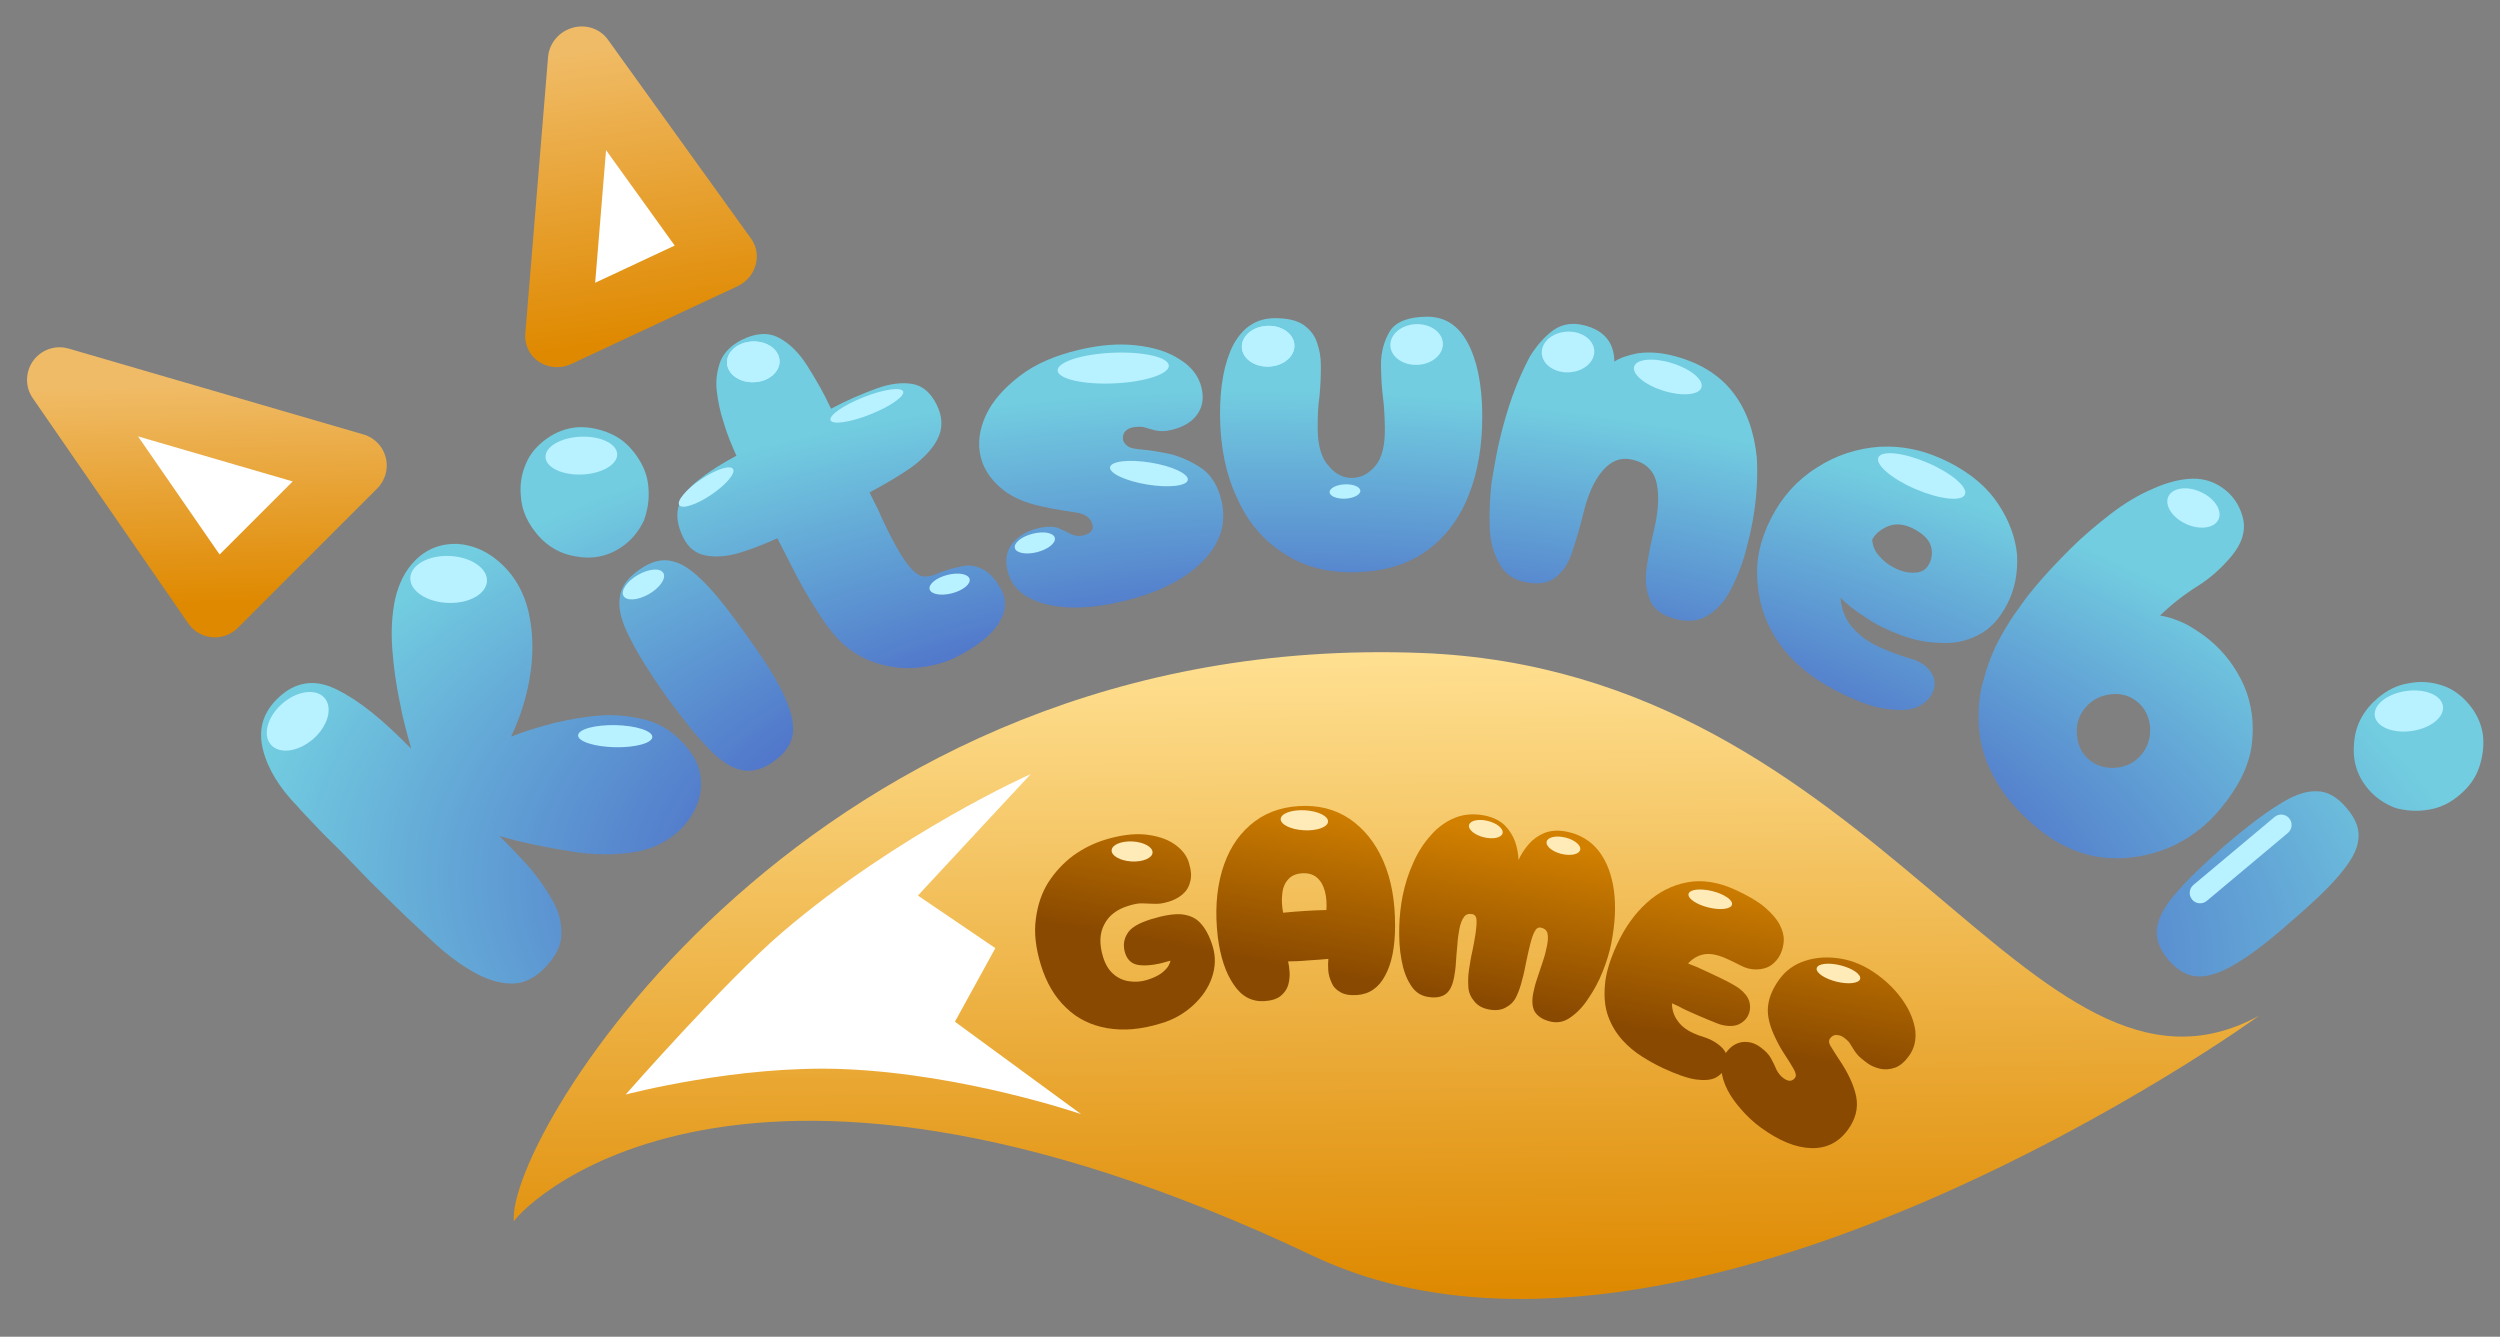 <?xml version="1.0" encoding="UTF-8" standalone="no"?>
<!DOCTYPE svg PUBLIC "-//W3C//DTD SVG 1.1//EN" "http://www.w3.org/Graphics/SVG/1.1/DTD/svg11.dtd">
<svg width="100%" height="100%" viewBox="0 0 346 185" version="1.1" xmlns="http://www.w3.org/2000/svg" xmlns:xlink="http://www.w3.org/1999/xlink" xml:space="preserve" xmlns:serif="http://www.serif.com/" style="fill-rule:evenodd;clip-rule:evenodd;stroke-linecap:round;stroke-linejoin:round;stroke-miterlimit:1.5;">
    <rect x="0" y="0" width="346" height="185" fill="#808080" stroke="none"/>
    <g transform="matrix(0.973,0,0,0.909,-324.534,-210.194)">
        <rect id="Artboard1" x="333.422" y="231.352" width="354.917" height="203.551" style="fill:none;"/>
        <g id="Artboard11" serif:id="Artboard1">
            <g transform="matrix(0.786,0,0,0.842,163.258,131.645)">
                <g transform="matrix(68.655,-69.988,69.988,68.655,305.819,302.881)">
                    <path d="M0.137,-0C0.109,-0 0.087,-0.008 0.072,-0.025C0.057,-0.041 0.046,-0.063 0.039,-0.09C0.032,-0.117 0.028,-0.146 0.027,-0.179C0.026,-0.212 0.025,-0.244 0.025,-0.277C0.025,-0.293 0.025,-0.314 0.025,-0.34C0.026,-0.365 0.026,-0.392 0.027,-0.419C0.027,-0.446 0.027,-0.469 0.028,-0.491C0.029,-0.511 0.029,-0.526 0.03,-0.534C0.031,-0.582 0.041,-0.622 0.06,-0.653C0.079,-0.684 0.106,-0.7 0.143,-0.7C0.185,-0.7 0.214,-0.682 0.23,-0.646C0.245,-0.609 0.253,-0.557 0.253,-0.489L0.253,-0.459C0.266,-0.482 0.281,-0.508 0.3,-0.535C0.318,-0.562 0.338,-0.588 0.36,-0.613C0.382,-0.638 0.405,-0.658 0.43,-0.674C0.455,-0.689 0.48,-0.697 0.505,-0.697C0.536,-0.697 0.562,-0.685 0.583,-0.662C0.603,-0.638 0.613,-0.609 0.613,-0.574C0.613,-0.543 0.604,-0.512 0.586,-0.483C0.567,-0.453 0.542,-0.426 0.51,-0.402C0.478,-0.378 0.441,-0.358 0.398,-0.343C0.423,-0.332 0.448,-0.318 0.473,-0.303C0.498,-0.287 0.522,-0.27 0.543,-0.251C0.564,-0.232 0.58,-0.211 0.593,-0.189C0.606,-0.167 0.612,-0.143 0.612,-0.118C0.612,-0.09 0.607,-0.067 0.596,-0.05C0.585,-0.033 0.57,-0.02 0.553,-0.012C0.536,-0.004 0.517,-0 0.498,-0C0.464,-0 0.432,-0.011 0.403,-0.033C0.374,-0.055 0.346,-0.084 0.322,-0.119C0.297,-0.154 0.273,-0.191 0.252,-0.23C0.252,-0.201 0.251,-0.172 0.249,-0.145C0.246,-0.118 0.241,-0.093 0.234,-0.071C0.227,-0.049 0.215,-0.032 0.2,-0.019C0.185,-0.006 0.164,-0 0.137,-0Z" style="fill:url(#_Radial1);fill-rule:nonzero;"/>
                </g>
                <g transform="matrix(80.268,-56.293,56.293,80.268,345.22,263.993)">
                    <path d="M0.142,-0.485C0.109,-0.485 0.082,-0.497 0.059,-0.521C0.036,-0.544 0.025,-0.573 0.025,-0.607C0.025,-0.63 0.03,-0.65 0.041,-0.668C0.051,-0.686 0.065,-0.701 0.083,-0.712C0.1,-0.723 0.12,-0.728 0.142,-0.728C0.163,-0.728 0.183,-0.723 0.201,-0.712C0.218,-0.701 0.232,-0.686 0.243,-0.668C0.254,-0.65 0.259,-0.63 0.259,-0.607C0.259,-0.584 0.254,-0.564 0.243,-0.546C0.232,-0.527 0.218,-0.513 0.201,-0.501C0.183,-0.491 0.163,-0.485 0.142,-0.485ZM0.142,-0C0.115,-0 0.096,-0.008 0.083,-0.023C0.07,-0.038 0.061,-0.062 0.057,-0.094C0.052,-0.125 0.05,-0.166 0.049,-0.216C0.049,-0.266 0.051,-0.307 0.056,-0.339C0.06,-0.371 0.069,-0.395 0.082,-0.409C0.095,-0.425 0.115,-0.432 0.142,-0.432C0.169,-0.432 0.189,-0.425 0.202,-0.409C0.215,-0.395 0.223,-0.371 0.228,-0.339C0.233,-0.307 0.235,-0.266 0.235,-0.216C0.236,-0.166 0.234,-0.125 0.229,-0.094C0.224,-0.062 0.215,-0.038 0.202,-0.023C0.189,-0.008 0.169,-0 0.142,-0Z" style="fill:url(#_Radial2);fill-rule:nonzero;"/>
                </g>
                <g transform="matrix(87.81,-43.602,43.602,87.81,359.982,251.84)">
                    <path d="M0.337,-0C0.314,-0 0.29,-0.005 0.266,-0.014C0.242,-0.023 0.221,-0.037 0.202,-0.055C0.183,-0.073 0.169,-0.095 0.16,-0.12C0.154,-0.137 0.15,-0.157 0.147,-0.182C0.144,-0.207 0.142,-0.233 0.141,-0.261C0.141,-0.289 0.14,-0.316 0.14,-0.343C0.114,-0.344 0.089,-0.346 0.066,-0.35C0.042,-0.354 0.023,-0.362 0.008,-0.373C-0.007,-0.384 -0.015,-0.4 -0.015,-0.421C-0.015,-0.447 -0.008,-0.467 0.006,-0.48C0.02,-0.493 0.039,-0.501 0.063,-0.505C0.086,-0.51 0.112,-0.512 0.14,-0.513C0.141,-0.534 0.142,-0.555 0.146,-0.577C0.149,-0.598 0.154,-0.618 0.161,-0.637C0.168,-0.656 0.179,-0.671 0.192,-0.683C0.205,-0.694 0.223,-0.7 0.244,-0.7C0.273,-0.7 0.294,-0.691 0.307,-0.673C0.32,-0.655 0.328,-0.632 0.331,-0.603C0.334,-0.574 0.336,-0.544 0.335,-0.513C0.37,-0.514 0.4,-0.512 0.427,-0.509C0.454,-0.506 0.475,-0.498 0.49,-0.487C0.505,-0.476 0.513,-0.458 0.513,-0.433C0.513,-0.408 0.504,-0.389 0.487,-0.376C0.47,-0.363 0.447,-0.355 0.419,-0.35C0.391,-0.346 0.361,-0.344 0.33,-0.343C0.33,-0.33 0.33,-0.317 0.33,-0.304C0.329,-0.29 0.329,-0.276 0.329,-0.262C0.329,-0.224 0.332,-0.197 0.337,-0.181C0.341,-0.169 0.346,-0.161 0.354,-0.158C0.361,-0.155 0.369,-0.153 0.38,-0.153C0.391,-0.152 0.404,-0.15 0.419,-0.146C0.434,-0.143 0.446,-0.135 0.455,-0.122C0.464,-0.109 0.468,-0.092 0.468,-0.072C0.468,-0.049 0.456,-0.032 0.433,-0.019C0.409,-0.006 0.377,-0 0.337,-0Z" style="fill:url(#_Radial3);fill-rule:nonzero;"/>
                </g>
                <g transform="matrix(95.419,-22.514,22.514,95.419,398.924,231.943)">
                    <path d="M0.217,-0C0.158,-0 0.112,-0.01 0.077,-0.029C0.042,-0.048 0.025,-0.073 0.025,-0.104C0.025,-0.125 0.032,-0.141 0.047,-0.152C0.061,-0.162 0.078,-0.167 0.098,-0.167C0.114,-0.167 0.126,-0.164 0.134,-0.159C0.141,-0.154 0.148,-0.148 0.154,-0.143C0.16,-0.138 0.167,-0.135 0.176,-0.135C0.19,-0.135 0.197,-0.14 0.197,-0.15C0.197,-0.163 0.189,-0.173 0.173,-0.179C0.158,-0.185 0.138,-0.193 0.115,-0.204C0.083,-0.219 0.06,-0.237 0.046,-0.258C0.032,-0.278 0.025,-0.299 0.025,-0.32C0.025,-0.345 0.034,-0.369 0.052,-0.392C0.07,-0.415 0.096,-0.433 0.129,-0.448C0.162,-0.463 0.201,-0.47 0.247,-0.47C0.286,-0.47 0.32,-0.465 0.351,-0.454C0.382,-0.443 0.406,-0.429 0.424,-0.41C0.442,-0.392 0.451,-0.372 0.451,-0.35C0.451,-0.329 0.444,-0.314 0.431,-0.303C0.418,-0.292 0.4,-0.287 0.379,-0.287C0.367,-0.287 0.358,-0.289 0.35,-0.293C0.344,-0.296 0.337,-0.3 0.332,-0.303C0.326,-0.306 0.318,-0.308 0.308,-0.308C0.303,-0.308 0.298,-0.306 0.294,-0.303C0.29,-0.299 0.288,-0.294 0.288,-0.289C0.288,-0.285 0.29,-0.281 0.293,-0.277C0.296,-0.273 0.302,-0.27 0.31,-0.267C0.331,-0.26 0.351,-0.252 0.371,-0.242C0.39,-0.231 0.406,-0.218 0.42,-0.202C0.433,-0.185 0.439,-0.164 0.439,-0.139C0.439,-0.096 0.419,-0.062 0.378,-0.037C0.337,-0.012 0.284,-0 0.217,-0Z" style="fill:url(#_Radial4);fill-rule:nonzero;"/>
                </g>
                <g transform="matrix(98.035,-0.962,0.962,98.035,435.259,222.017)">
                    <path d="M0.267,-0C0.218,-0 0.175,-0.012 0.139,-0.037C0.102,-0.061 0.074,-0.095 0.055,-0.139C0.035,-0.182 0.025,-0.233 0.025,-0.29C0.025,-0.346 0.034,-0.39 0.051,-0.422C0.069,-0.454 0.094,-0.47 0.127,-0.47C0.15,-0.47 0.168,-0.466 0.181,-0.457C0.193,-0.448 0.201,-0.438 0.205,-0.425C0.21,-0.411 0.212,-0.398 0.212,-0.383C0.212,-0.364 0.211,-0.345 0.209,-0.326C0.206,-0.307 0.205,-0.286 0.205,-0.264C0.205,-0.233 0.212,-0.21 0.225,-0.196C0.237,-0.181 0.252,-0.174 0.267,-0.174C0.284,-0.174 0.298,-0.181 0.311,-0.196C0.323,-0.21 0.329,-0.233 0.329,-0.264C0.329,-0.286 0.328,-0.306 0.326,-0.323C0.324,-0.34 0.323,-0.36 0.323,-0.382C0.323,-0.405 0.329,-0.426 0.34,-0.444C0.351,-0.461 0.374,-0.47 0.408,-0.47C0.441,-0.47 0.466,-0.454 0.483,-0.422C0.5,-0.39 0.509,-0.346 0.509,-0.29C0.509,-0.233 0.5,-0.182 0.482,-0.139C0.464,-0.095 0.437,-0.061 0.402,-0.037C0.366,-0.012 0.321,-0 0.267,-0Z" style="fill:url(#_Radial5);fill-rule:nonzero;"/>
                </g>
                <g transform="matrix(95.301,23.012,-23.012,95.301,480.011,220.591)">
                    <path d="M0.42,-0C0.393,-0 0.375,-0.008 0.364,-0.023C0.353,-0.038 0.346,-0.057 0.344,-0.08C0.342,-0.102 0.341,-0.126 0.341,-0.149C0.341,-0.184 0.336,-0.213 0.326,-0.234C0.316,-0.256 0.298,-0.267 0.273,-0.267C0.25,-0.267 0.234,-0.256 0.223,-0.234C0.212,-0.213 0.207,-0.184 0.207,-0.149C0.207,-0.126 0.206,-0.103 0.204,-0.08C0.203,-0.057 0.197,-0.039 0.186,-0.024C0.175,-0.009 0.156,-0.001 0.128,-0.001C0.107,-0.001 0.09,-0.009 0.077,-0.024C0.063,-0.039 0.052,-0.059 0.045,-0.084C0.038,-0.109 0.033,-0.135 0.029,-0.164C0.027,-0.193 0.025,-0.22 0.025,-0.247C0.025,-0.274 0.026,-0.301 0.029,-0.329C0.032,-0.357 0.037,-0.383 0.043,-0.407C0.051,-0.431 0.061,-0.45 0.074,-0.465C0.087,-0.48 0.105,-0.487 0.126,-0.487C0.164,-0.487 0.188,-0.47 0.197,-0.435C0.205,-0.444 0.218,-0.452 0.235,-0.46C0.253,-0.467 0.273,-0.471 0.296,-0.471C0.347,-0.471 0.389,-0.458 0.422,-0.432C0.455,-0.406 0.478,-0.37 0.494,-0.325C0.508,-0.279 0.516,-0.226 0.515,-0.166C0.515,-0.135 0.512,-0.108 0.506,-0.083C0.501,-0.058 0.491,-0.038 0.477,-0.023C0.464,-0.008 0.445,-0 0.42,-0Z" style="fill:url(#_Radial6);fill-rule:nonzero;"/>
                </g>
                <g transform="matrix(87.192,44.825,-44.825,87.192,524.755,230.755)">
                    <path d="M0.276,-0C0.226,-0 0.182,-0.01 0.145,-0.029C0.107,-0.049 0.078,-0.076 0.057,-0.111C0.035,-0.145 0.025,-0.184 0.025,-0.229C0.025,-0.272 0.035,-0.312 0.057,-0.349C0.078,-0.386 0.107,-0.415 0.143,-0.437C0.181,-0.459 0.223,-0.47 0.271,-0.47C0.316,-0.47 0.354,-0.461 0.386,-0.443C0.418,-0.425 0.443,-0.402 0.46,-0.375C0.476,-0.347 0.485,-0.318 0.485,-0.287C0.485,-0.256 0.478,-0.231 0.464,-0.212C0.45,-0.192 0.432,-0.177 0.409,-0.167C0.387,-0.156 0.363,-0.149 0.338,-0.146C0.313,-0.143 0.288,-0.142 0.265,-0.145C0.242,-0.147 0.222,-0.151 0.206,-0.156C0.218,-0.137 0.233,-0.124 0.252,-0.117C0.27,-0.11 0.289,-0.107 0.31,-0.108C0.33,-0.109 0.348,-0.111 0.365,-0.114C0.386,-0.119 0.403,-0.118 0.416,-0.111C0.429,-0.104 0.436,-0.094 0.437,-0.079C0.438,-0.067 0.434,-0.055 0.425,-0.043C0.416,-0.031 0.399,-0.021 0.376,-0.013C0.353,-0.004 0.319,-0 0.276,-0ZM0.209,-0.278C0.216,-0.267 0.225,-0.26 0.238,-0.256C0.251,-0.251 0.264,-0.25 0.277,-0.251C0.29,-0.252 0.301,-0.256 0.31,-0.262C0.319,-0.268 0.323,-0.276 0.323,-0.287C0.323,-0.298 0.319,-0.309 0.31,-0.318C0.301,-0.327 0.286,-0.331 0.267,-0.331C0.248,-0.331 0.234,-0.325 0.224,-0.314C0.214,-0.302 0.209,-0.29 0.209,-0.278Z" style="fill:url(#_Radial7);fill-rule:nonzero;"/>
                </g>
                <g transform="matrix(75.257,62.834,-62.834,75.257,561.759,248.323)">
                    <path d="M0.312,-0C0.264,-0 0.224,-0.007 0.191,-0.021C0.158,-0.034 0.132,-0.052 0.111,-0.074C0.09,-0.096 0.073,-0.12 0.062,-0.146C0.05,-0.172 0.041,-0.198 0.036,-0.223C0.031,-0.248 0.028,-0.271 0.027,-0.292C0.025,-0.313 0.025,-0.328 0.025,-0.338C0.025,-0.369 0.027,-0.401 0.03,-0.434C0.033,-0.467 0.039,-0.5 0.046,-0.532C0.053,-0.563 0.063,-0.592 0.076,-0.617C0.088,-0.642 0.103,-0.663 0.12,-0.678C0.137,-0.693 0.158,-0.701 0.182,-0.701C0.203,-0.701 0.223,-0.694 0.241,-0.68C0.258,-0.666 0.267,-0.644 0.267,-0.615C0.267,-0.586 0.263,-0.558 0.254,-0.531C0.245,-0.503 0.239,-0.475 0.236,-0.446C0.251,-0.455 0.268,-0.461 0.285,-0.465C0.302,-0.468 0.319,-0.47 0.336,-0.47C0.371,-0.47 0.405,-0.462 0.438,-0.446C0.471,-0.429 0.498,-0.404 0.519,-0.371C0.54,-0.338 0.55,-0.295 0.55,-0.243C0.55,-0.202 0.541,-0.163 0.522,-0.126C0.502,-0.089 0.475,-0.058 0.44,-0.035C0.404,-0.012 0.361,-0 0.312,-0ZM0.306,-0.158C0.324,-0.158 0.34,-0.165 0.354,-0.179C0.367,-0.192 0.374,-0.208 0.374,-0.227C0.374,-0.246 0.367,-0.262 0.354,-0.276C0.34,-0.29 0.324,-0.297 0.306,-0.297C0.288,-0.297 0.272,-0.29 0.259,-0.276C0.246,-0.262 0.239,-0.246 0.239,-0.227C0.239,-0.208 0.246,-0.192 0.259,-0.179C0.272,-0.165 0.288,-0.158 0.306,-0.158Z" style="fill:url(#_Radial8);fill-rule:nonzero;"/>
                </g>
                <g transform="matrix(63.556,74.648,-74.648,63.556,600.021,281.237)">
                    <path d="M0.142,-0.485C0.109,-0.485 0.082,-0.497 0.059,-0.521C0.036,-0.544 0.025,-0.573 0.025,-0.607C0.025,-0.63 0.03,-0.65 0.041,-0.668C0.051,-0.686 0.065,-0.701 0.083,-0.712C0.1,-0.723 0.12,-0.728 0.142,-0.728C0.163,-0.728 0.183,-0.723 0.201,-0.712C0.218,-0.701 0.232,-0.686 0.243,-0.668C0.254,-0.65 0.259,-0.63 0.259,-0.607C0.259,-0.584 0.254,-0.564 0.243,-0.546C0.232,-0.527 0.218,-0.513 0.201,-0.501C0.183,-0.491 0.163,-0.485 0.142,-0.485ZM0.142,-0C0.115,-0 0.096,-0.008 0.083,-0.023C0.07,-0.038 0.061,-0.062 0.057,-0.094C0.052,-0.125 0.05,-0.166 0.049,-0.216C0.049,-0.266 0.051,-0.307 0.056,-0.339C0.06,-0.371 0.069,-0.395 0.082,-0.409C0.095,-0.425 0.115,-0.432 0.142,-0.432C0.169,-0.432 0.189,-0.425 0.202,-0.409C0.215,-0.395 0.223,-0.371 0.228,-0.339C0.233,-0.307 0.235,-0.266 0.235,-0.216C0.236,-0.166 0.234,-0.125 0.229,-0.094C0.224,-0.062 0.215,-0.038 0.202,-0.023C0.189,-0.008 0.169,-0 0.142,-0Z" style="fill:url(#_Radial9);fill-rule:nonzero;"/>
                </g>
            </g>
            <g transform="matrix(1.607,-1.498,8.768,10.794,-3121.28,-2673.89)">
                <ellipse cx="371.167" cy="330.828" rx="2.375" ry="0.25" style="fill:rgb(184,241,255);"/>
            </g>
            <g transform="matrix(2.296,0.105,-0.57,14.296,-266.274,-4449.03)">
                <ellipse cx="371.167" cy="330.828" rx="2.375" ry="0.25" style="fill:rgb(184,241,255);"/>
            </g>
            <g transform="matrix(2.146,-0.1,0.469,11.512,-535.45,-3470.77)">
                <ellipse cx="371.167" cy="330.828" rx="2.375" ry="0.25" style="fill:rgb(184,241,255);"/>
            </g>
            <g transform="matrix(1.573,-0.074,0.505,12.399,-310.228,-3788.14)">
                <ellipse cx="371.167" cy="330.828" rx="2.375" ry="0.25" style="fill:rgb(184,241,255);"/>
            </g>
            <g transform="matrix(1.573,-0.074,0.505,12.399,-236.996,-3790.52)">
                <ellipse cx="371.167" cy="330.828" rx="2.375" ry="0.25" style="fill:rgb(184,241,255);"/>
            </g>
            <g transform="matrix(1.573,-0.074,0.505,12.399,-215.873,-3790.78)">
                <ellipse cx="371.167" cy="330.828" rx="2.375" ry="0.25" style="fill:rgb(184,241,255);"/>
            </g>
            <g transform="matrix(1.573,-0.074,0.505,12.399,-310.228,-3788.14)">
                <ellipse cx="371.167" cy="330.828" rx="2.375" ry="0.25" style="fill:rgb(184,241,255);"/>
            </g>
            <g transform="matrix(3.329,-0.156,0.38,9.335,-869.443,-2743.1)">
                <ellipse cx="371.167" cy="330.828" rx="2.375" ry="0.25" style="fill:rgb(184,241,255);"/>
            </g>
            <g transform="matrix(2.329,0.41,-1.024,6.68,-28.715,-2058.77)">
                <ellipse cx="371.167" cy="330.828" rx="2.375" ry="0.25" style="fill:rgb(184,241,255);"/>
            </g>
            <g transform="matrix(1.196,-0.33,1.344,5.588,-407.812,-1412.28)">
                <ellipse cx="371.167" cy="330.828" rx="2.375" ry="0.25" style="fill:rgb(184,241,255);"/>
            </g>
            <g transform="matrix(1.196,-0.33,1.344,5.588,-419.935,-1406.01)">
                <ellipse cx="371.167" cy="330.828" rx="2.375" ry="0.25" style="fill:rgb(184,241,255);"/>
            </g>
            <g transform="matrix(1.194,-0.734,3.127,5.84,-1052.61,-1339.37)">
                <ellipse cx="371.167" cy="330.828" rx="2.375" ry="0.25" style="fill:rgb(184,241,255);"/>
            </g>
            <g transform="matrix(2.223,0.051,-0.133,6.731,-360.056,-1902.41)">
                <ellipse cx="371.167" cy="330.828" rx="2.375" ry="0.25" style="fill:rgb(184,241,255);"/>
            </g>
            <g transform="matrix(1.609,-1.162,2.938,4.67,-1135.2,-808.28)">
                <ellipse cx="371.167" cy="330.828" rx="2.375" ry="0.25" style="fill:rgb(184,241,255);"/>
            </g>
            <g transform="matrix(2.173,-0.923,1.938,5.235,-990.852,-1096.27)">
                <ellipse cx="371.167" cy="330.828" rx="2.375" ry="0.25" style="fill:rgb(184,241,255);"/>
            </g>
            <g transform="matrix(1.573,-0.074,0.505,12.399,-236.996,-3790.52)">
                <ellipse cx="371.167" cy="330.828" rx="2.375" ry="0.25" style="fill:rgb(184,241,255);"/>
            </g>
            <g transform="matrix(0.92,-0.043,0.084,4.359,155.586,-1120.05)">
                <ellipse cx="371.167" cy="330.828" rx="2.375" ry="0.25" style="fill:rgb(184,241,255);"/>
            </g>
            <g transform="matrix(1.573,-0.074,0.505,12.399,-194.339,-3789.64)">
                <ellipse cx="371.167" cy="330.828" rx="2.375" ry="0.25" style="fill:rgb(184,241,255);"/>
            </g>
            <g transform="matrix(2.015,0.672,-2.446,8.416,632.074,-2745.04)">
                <ellipse cx="371.167" cy="330.828" rx="2.375" ry="0.25" style="fill:rgb(184,241,255);"/>
            </g>
            <g transform="matrix(2.593,1.185,-3.228,8.108,712.354,-2818.48)">
                <ellipse cx="371.167" cy="330.828" rx="2.375" ry="0.25" style="fill:rgb(184,241,255);"/>
            </g>
            <g transform="matrix(1.503,0.729,-4.129,9.768,1453.66,-3193.53)">
                <ellipse cx="371.167" cy="330.828" rx="2.375" ry="0.25" style="fill:rgb(184,241,255);"/>
            </g>
            <g transform="matrix(2.041,-0.312,1.623,12.179,-618.307,-3573.86)">
                <ellipse cx="371.167" cy="330.828" rx="2.375" ry="0.25" style="fill:rgb(184,241,255);"/>
            </g>
            <g transform="matrix(0.581,-0.521,0.659,0.844,42.41,399.113)">
                <path d="M658.578,355.251C658.578,354.456 657.703,353.811 656.626,353.811L636.77,353.811C635.692,353.811 634.818,354.456 634.818,355.251C634.818,356.046 635.692,356.691 636.77,356.691L656.626,356.691C657.703,356.691 658.578,356.046 658.578,355.251Z" style="fill:rgb(184,241,255);"/>
            </g>
            <g transform="matrix(-1.067,-0.274,-0.261,1.169,1179.95,75.398)">
                <path d="M404.032,360.334C403.49,359.858 464.017,428.534 516.047,417.823C599.214,400.703 618.173,437.031 617.805,437.23C621.42,427.021 598.131,355.533 520.546,340.363C462.066,328.929 428.974,382.244 404.032,360.334Z" style="fill:url(#_Linear10);"/>
            </g>
            <g transform="matrix(0.918,0,0,0.983,58.397,27.091)">
                <path d="M459.43,327.567L441.946,346.385L453.944,354.533L447.68,365.928L467.232,380.242C467.232,380.242 449.254,374.053 430.556,373.271C414.094,372.583 396.663,377.208 396.663,377.208C396.663,377.208 412.064,359.658 420.908,352.096C438.962,336.66 459.43,327.567 459.43,327.567Z" style="fill:white;"/>
            </g>
            <g transform="matrix(1.018,0.15,-0.14,1.09,63.27,-109.914)">
                <g transform="matrix(34.446,-16.046,16.046,34.446,468.217,395.831)">
                    <path d="M0.379,-0.001C0.304,-0.001 0.241,-0.015 0.188,-0.042C0.135,-0.069 0.094,-0.107 0.067,-0.157C0.039,-0.206 0.025,-0.265 0.025,-0.332C0.025,-0.397 0.035,-0.452 0.057,-0.499C0.078,-0.545 0.105,-0.583 0.14,-0.613C0.175,-0.642 0.213,-0.664 0.255,-0.679C0.297,-0.693 0.339,-0.7 0.382,-0.7C0.438,-0.7 0.486,-0.692 0.526,-0.676C0.566,-0.659 0.597,-0.638 0.618,-0.612C0.639,-0.586 0.65,-0.559 0.65,-0.531C0.65,-0.501 0.645,-0.478 0.633,-0.461C0.623,-0.444 0.609,-0.433 0.592,-0.426C0.575,-0.419 0.557,-0.416 0.539,-0.416C0.516,-0.416 0.499,-0.419 0.486,-0.424C0.472,-0.429 0.459,-0.433 0.446,-0.438C0.433,-0.443 0.415,-0.445 0.392,-0.445C0.349,-0.445 0.314,-0.432 0.289,-0.406C0.263,-0.38 0.25,-0.343 0.25,-0.294C0.25,-0.265 0.256,-0.242 0.268,-0.223C0.28,-0.204 0.296,-0.19 0.316,-0.181C0.335,-0.172 0.356,-0.167 0.379,-0.167C0.402,-0.167 0.421,-0.17 0.436,-0.175C0.451,-0.181 0.462,-0.187 0.469,-0.194C0.476,-0.201 0.48,-0.206 0.48,-0.209C0.435,-0.209 0.399,-0.214 0.372,-0.225C0.345,-0.235 0.331,-0.255 0.331,-0.285C0.331,-0.31 0.34,-0.332 0.358,-0.348C0.376,-0.366 0.409,-0.374 0.458,-0.374C0.505,-0.374 0.543,-0.369 0.57,-0.358C0.597,-0.346 0.616,-0.329 0.626,-0.306C0.637,-0.283 0.643,-0.252 0.643,-0.215C0.643,-0.175 0.631,-0.139 0.607,-0.106C0.583,-0.073 0.551,-0.048 0.511,-0.029C0.471,-0.01 0.427,-0 0.379,-0.001Z" style="fill:url(#_Linear11);fill-rule:nonzero;"/>
                </g>
                <g transform="matrix(37.249,-7.516,7.516,37.249,488.313,385.977)">
                    <path d="M0.181,0.002C0.135,0.002 0.099,-0.02 0.073,-0.065C0.046,-0.11 0.031,-0.168 0.026,-0.241C0.021,-0.331 0.031,-0.41 0.056,-0.48C0.081,-0.549 0.118,-0.602 0.169,-0.641C0.22,-0.68 0.28,-0.699 0.35,-0.699C0.421,-0.699 0.481,-0.68 0.532,-0.641C0.582,-0.602 0.62,-0.549 0.645,-0.48C0.67,-0.411 0.679,-0.332 0.673,-0.241C0.668,-0.166 0.653,-0.107 0.626,-0.064C0.6,-0.021 0.564,0.001 0.518,0.001C0.492,0.001 0.472,-0.004 0.458,-0.014C0.444,-0.023 0.434,-0.035 0.429,-0.051C0.423,-0.066 0.42,-0.081 0.42,-0.097C0.42,-0.112 0.421,-0.126 0.423,-0.137C0.402,-0.136 0.377,-0.136 0.348,-0.136C0.319,-0.135 0.295,-0.136 0.276,-0.137C0.278,-0.126 0.279,-0.112 0.279,-0.097C0.279,-0.081 0.276,-0.066 0.271,-0.051C0.265,-0.035 0.255,-0.023 0.241,-0.013C0.227,-0.003 0.207,0.002 0.181,0.002ZM0.269,-0.315C0.322,-0.317 0.374,-0.317 0.427,-0.315C0.43,-0.338 0.43,-0.361 0.426,-0.382C0.422,-0.403 0.414,-0.421 0.401,-0.434C0.388,-0.447 0.37,-0.454 0.347,-0.454C0.324,-0.454 0.306,-0.447 0.294,-0.434C0.281,-0.421 0.273,-0.404 0.27,-0.383C0.266,-0.362 0.266,-0.339 0.269,-0.315Z" style="fill:url(#_Linear12);fill-rule:nonzero;"/>
                </g>
                <g transform="matrix(37.938,2.178,-2.178,37.938,510.338,380.703)">
                    <path d="M0.412,-0C0.389,-0 0.37,-0.006 0.355,-0.019C0.34,-0.031 0.329,-0.046 0.324,-0.065C0.319,-0.084 0.315,-0.105 0.314,-0.128C0.313,-0.151 0.312,-0.174 0.313,-0.198C0.313,-0.221 0.313,-0.243 0.312,-0.263C0.311,-0.283 0.309,-0.299 0.306,-0.311C0.303,-0.323 0.296,-0.329 0.287,-0.329C0.274,-0.329 0.264,-0.324 0.259,-0.313C0.254,-0.302 0.251,-0.287 0.251,-0.269C0.251,-0.25 0.252,-0.23 0.255,-0.209C0.257,-0.188 0.259,-0.167 0.262,-0.146C0.265,-0.125 0.266,-0.106 0.266,-0.09C0.266,-0.057 0.259,-0.034 0.244,-0.021C0.229,-0.008 0.208,-0.002 0.182,-0.002C0.156,-0.002 0.133,-0.013 0.114,-0.035C0.094,-0.056 0.078,-0.084 0.065,-0.118C0.051,-0.153 0.042,-0.19 0.035,-0.23C0.028,-0.27 0.025,-0.308 0.025,-0.344C0.025,-0.388 0.03,-0.431 0.04,-0.472C0.049,-0.513 0.064,-0.55 0.084,-0.583C0.103,-0.616 0.128,-0.642 0.157,-0.661C0.186,-0.68 0.221,-0.69 0.261,-0.69C0.292,-0.69 0.318,-0.683 0.339,-0.67C0.36,-0.656 0.376,-0.639 0.389,-0.618C0.401,-0.597 0.409,-0.576 0.414,-0.555C0.419,-0.576 0.427,-0.597 0.439,-0.618C0.451,-0.639 0.467,-0.656 0.488,-0.67C0.509,-0.683 0.534,-0.69 0.565,-0.69C0.616,-0.69 0.659,-0.674 0.695,-0.643C0.73,-0.612 0.757,-0.569 0.776,-0.514C0.795,-0.459 0.804,-0.395 0.804,-0.322C0.804,-0.288 0.8,-0.252 0.793,-0.215C0.786,-0.177 0.775,-0.142 0.761,-0.11C0.748,-0.077 0.731,-0.051 0.712,-0.031C0.693,-0.01 0.671,-0 0.646,-0C0.619,-0 0.598,-0.007 0.583,-0.02C0.568,-0.033 0.56,-0.057 0.56,-0.09C0.56,-0.106 0.561,-0.125 0.564,-0.146C0.567,-0.167 0.569,-0.188 0.572,-0.209C0.575,-0.23 0.576,-0.25 0.576,-0.269C0.576,-0.287 0.574,-0.302 0.569,-0.313C0.564,-0.324 0.554,-0.329 0.541,-0.329C0.532,-0.329 0.525,-0.323 0.522,-0.311C0.518,-0.299 0.516,-0.283 0.515,-0.264C0.514,-0.244 0.513,-0.222 0.513,-0.199C0.513,-0.175 0.513,-0.151 0.511,-0.128C0.51,-0.105 0.507,-0.084 0.502,-0.065C0.497,-0.046 0.487,-0.031 0.472,-0.019C0.457,-0.006 0.437,-0 0.412,-0Z" style="fill:url(#_Linear13);fill-rule:nonzero;"/>
                </g>
                <g transform="matrix(36.336,11.121,-11.121,36.336,537.679,382.283)">
                    <path d="M0.367,-0C0.34,-0 0.311,-0.002 0.28,-0.006C0.249,-0.01 0.218,-0.018 0.188,-0.031C0.158,-0.044 0.131,-0.062 0.106,-0.087C0.081,-0.112 0.062,-0.145 0.047,-0.186C0.032,-0.227 0.025,-0.277 0.025,-0.338C0.025,-0.405 0.036,-0.465 0.059,-0.52C0.082,-0.575 0.116,-0.618 0.162,-0.651C0.208,-0.684 0.266,-0.7 0.335,-0.7C0.385,-0.7 0.426,-0.696 0.458,-0.687C0.489,-0.678 0.514,-0.667 0.532,-0.653C0.55,-0.639 0.563,-0.624 0.57,-0.607C0.577,-0.59 0.58,-0.574 0.58,-0.557C0.58,-0.54 0.576,-0.523 0.567,-0.507C0.558,-0.491 0.543,-0.478 0.524,-0.469C0.505,-0.46 0.486,-0.457 0.466,-0.458C0.446,-0.459 0.428,-0.459 0.412,-0.459C0.377,-0.459 0.35,-0.453 0.331,-0.441C0.311,-0.428 0.297,-0.409 0.289,-0.384C0.3,-0.385 0.312,-0.385 0.325,-0.386C0.338,-0.386 0.351,-0.386 0.365,-0.386C0.392,-0.386 0.419,-0.386 0.444,-0.385C0.469,-0.384 0.486,-0.382 0.496,-0.38C0.519,-0.375 0.537,-0.366 0.549,-0.353C0.561,-0.339 0.567,-0.323 0.567,-0.306C0.567,-0.289 0.561,-0.274 0.55,-0.261C0.539,-0.248 0.52,-0.238 0.495,-0.233C0.486,-0.231 0.468,-0.23 0.442,-0.229C0.415,-0.228 0.388,-0.227 0.359,-0.227C0.348,-0.227 0.337,-0.227 0.326,-0.228C0.315,-0.228 0.306,-0.228 0.297,-0.228C0.306,-0.207 0.321,-0.191 0.34,-0.18C0.359,-0.168 0.383,-0.162 0.413,-0.162C0.424,-0.162 0.441,-0.163 0.462,-0.166C0.483,-0.168 0.504,-0.166 0.524,-0.16C0.556,-0.15 0.572,-0.129 0.572,-0.097C0.572,-0.08 0.566,-0.064 0.555,-0.049C0.543,-0.034 0.522,-0.022 0.493,-0.013C0.463,-0.004 0.421,-0 0.367,-0Z" style="fill:url(#_Linear14);fill-rule:nonzero;"/>
                </g>
                <g transform="matrix(33.5,17.938,-17.938,33.5,555.901,387.467)">
                    <path d="M0.288,0.001C0.256,0.001 0.224,-0.003 0.193,-0.01C0.162,-0.017 0.133,-0.026 0.108,-0.039C0.083,-0.052 0.063,-0.067 0.048,-0.085C0.033,-0.103 0.025,-0.123 0.025,-0.146C0.025,-0.174 0.034,-0.196 0.051,-0.212C0.068,-0.227 0.088,-0.235 0.113,-0.235C0.136,-0.235 0.154,-0.232 0.169,-0.225C0.184,-0.218 0.197,-0.211 0.21,-0.203C0.222,-0.197 0.235,-0.193 0.249,-0.193C0.271,-0.193 0.282,-0.202 0.282,-0.219C0.282,-0.228 0.274,-0.235 0.259,-0.242C0.244,-0.249 0.224,-0.257 0.2,-0.266C0.176,-0.275 0.151,-0.287 0.125,-0.302C0.086,-0.325 0.06,-0.35 0.046,-0.378C0.032,-0.405 0.025,-0.437 0.025,-0.476C0.025,-0.515 0.037,-0.552 0.062,-0.586C0.087,-0.62 0.12,-0.647 0.162,-0.668C0.204,-0.689 0.251,-0.699 0.303,-0.699C0.353,-0.699 0.398,-0.691 0.439,-0.676C0.48,-0.661 0.512,-0.64 0.536,-0.615C0.559,-0.589 0.571,-0.56 0.571,-0.527C0.571,-0.5 0.566,-0.479 0.555,-0.463C0.544,-0.447 0.53,-0.435 0.514,-0.428C0.497,-0.421 0.481,-0.417 0.466,-0.417C0.443,-0.417 0.426,-0.418 0.415,-0.421C0.404,-0.424 0.395,-0.427 0.389,-0.43C0.382,-0.433 0.376,-0.435 0.369,-0.438C0.362,-0.441 0.351,-0.442 0.337,-0.442C0.329,-0.442 0.321,-0.439 0.313,-0.434C0.305,-0.429 0.301,-0.421 0.301,-0.41C0.301,-0.4 0.308,-0.392 0.323,-0.387C0.337,-0.381 0.352,-0.375 0.368,-0.369C0.427,-0.348 0.472,-0.323 0.503,-0.294C0.534,-0.265 0.549,-0.226 0.549,-0.179C0.549,-0.122 0.526,-0.078 0.481,-0.047C0.435,-0.015 0.371,0.001 0.288,0.001Z" style="fill:url(#_Linear15);fill-rule:nonzero;"/>
                </g>
            </g>
            <g transform="matrix(1.225,0.074,-0.307,6.085,141.453,-1679.68)">
                <ellipse cx="371.167" cy="330.828" rx="2.375" ry="0.25" style="fill:rgb(255,235,184);"/>
            </g>
            <g transform="matrix(1.418,0.086,-0.307,6.085,94.324,-1688.88)">
                <ellipse cx="371.167" cy="330.828" rx="2.375" ry="0.25" style="fill:rgb(255,235,184);"/>
            </g>
            <g transform="matrix(1.003,0.268,-1.193,4.963,567.279,-1383.9)">
                <ellipse cx="371.167" cy="330.828" rx="2.375" ry="0.25" style="fill:rgb(255,235,184);"/>
            </g>
            <g transform="matrix(1.003,0.268,-1.193,4.963,578.319,-1381.37)">
                <ellipse cx="371.167" cy="330.828" rx="2.375" ry="0.25" style="fill:rgb(255,235,184);"/>
            </g>
            <g transform="matrix(1.3,0.347,-1.193,4.963,488.97,-1402.54)">
                <ellipse cx="371.167" cy="330.828" rx="2.375" ry="0.25" style="fill:rgb(255,235,184);"/>
            </g>
            <g transform="matrix(1.3,0.347,-1.193,4.963,507.2,-1391.24)">
                <ellipse cx="371.167" cy="330.828" rx="2.375" ry="0.25" style="fill:rgb(255,235,184);"/>
            </g>
            <g transform="matrix(0.597,-0.639,0.595,0.637,-48.666,428.627)">
                <path d="M436.428,218.678L461.33,264.186L428.127,264.186L436.428,218.678Z" style="fill:white;stroke:url(#_Linear16);stroke-width:10.94px;"/>
            </g>
            <g transform="matrix(-0.711,0.356,0.318,0.731,656.908,-75.087)">
                <path d="M436.428,218.678L461.33,264.186L428.127,264.186L436.428,218.678Z" style="fill:white;stroke:url(#_Linear17);stroke-width:11.98px;"/>
            </g>
        </g>
    </g>
    <defs>
        <radialGradient id="_Radial1" cx="0" cy="0" r="1" gradientUnits="userSpaceOnUse" gradientTransform="matrix(-0.729,0.643,-1.374,-1.575,1.261,1.022)"><stop offset="0" style="stop-color:rgb(35,0,172);stop-opacity:1"/><stop offset="1" style="stop-color:rgb(114,205,224);stop-opacity:1"/></radialGradient>
        <radialGradient id="_Radial2" cx="0" cy="0" r="1" gradientUnits="userSpaceOnUse" gradientTransform="matrix(-0.6,0.765,-1.638,-1.298,0.869,0.869)"><stop offset="0" style="stop-color:rgb(35,0,172);stop-opacity:1"/><stop offset="1" style="stop-color:rgb(114,205,224);stop-opacity:1"/></radialGradient>
        <radialGradient id="_Radial3" cx="0" cy="0" r="1" gradientUnits="userSpaceOnUse" gradientTransform="matrix(-0.478,0.847,-1.814,-1.037,0.8,0.772)"><stop offset="0" style="stop-color:rgb(35,0,172);stop-opacity:1"/><stop offset="1" style="stop-color:rgb(114,205,224);stop-opacity:1"/></radialGradient>
        <radialGradient id="_Radial4" cx="0" cy="0" r="1" gradientUnits="userSpaceOnUse" gradientTransform="matrix(-0.273,0.933,-2.002,-0.598,0.521,0.677)"><stop offset="0" style="stop-color:rgb(35,0,172);stop-opacity:1"/><stop offset="1" style="stop-color:rgb(114,205,224);stop-opacity:1"/></radialGradient>
        <radialGradient id="_Radial5" cx="0" cy="0" r="1" gradientUnits="userSpaceOnUse" gradientTransform="matrix(-0.061,0.97,-2.085,-0.142,0.286,0.643)"><stop offset="0" style="stop-color:rgb(35,0,172);stop-opacity:1"/><stop offset="1" style="stop-color:rgb(114,205,224);stop-opacity:1"/></radialGradient>
        <radialGradient id="_Radial6" cx="0" cy="0" r="1" gradientUnits="userSpaceOnUse" gradientTransform="matrix(0.178,0.956,-2.056,0.371,-0.006,0.675)"><stop offset="0" style="stop-color:rgb(35,0,172);stop-opacity:1"/><stop offset="1" style="stop-color:rgb(114,205,224);stop-opacity:1"/></radialGradient>
        <radialGradient id="_Radial7" cx="0" cy="0" r="1" gradientUnits="userSpaceOnUse" gradientTransform="matrix(0.398,0.887,-1.911,0.846,-0.3,0.774)"><stop offset="0" style="stop-color:rgb(35,0,172);stop-opacity:1"/><stop offset="1" style="stop-color:rgb(114,205,224);stop-opacity:1"/></radialGradient>
        <radialGradient id="_Radial8" cx="0" cy="0" r="1" gradientUnits="userSpaceOnUse" gradientTransform="matrix(0.583,0.778,-1.679,1.244,-0.528,0.925)"><stop offset="0" style="stop-color:rgb(35,0,172);stop-opacity:1"/><stop offset="1" style="stop-color:rgb(114,205,224);stop-opacity:1"/></radialGradient>
        <radialGradient id="_Radial9" cx="0" cy="0" r="1" gradientUnits="userSpaceOnUse" gradientTransform="matrix(0.706,0.669,-1.445,1.51,-0.873,1.081)"><stop offset="0" style="stop-color:rgb(35,0,172);stop-opacity:1"/><stop offset="1" style="stop-color:rgb(114,205,224);stop-opacity:1"/></radialGradient>
        <linearGradient id="_Linear10" x1="0" y1="0" x2="1" y2="0" gradientUnits="userSpaceOnUse" gradientTransform="matrix(-20.575,79.504,81.299,20.121,522.841,340.105)"><stop offset="0" style="stop-color:rgb(255,225,147);stop-opacity:1"/><stop offset="1" style="stop-color:rgb(222,137,0);stop-opacity:1"/></linearGradient>
        <linearGradient id="_Linear11" x1="0" y1="0" x2="1" y2="0" gradientUnits="userSpaceOnUse" gradientTransform="matrix(-0.281,0.545,-0.545,-0.281,1.833,-0.263)"><stop offset="0" style="stop-color:rgb(209,128,0);stop-opacity:1"/><stop offset="1" style="stop-color:rgb(137,73,0);stop-opacity:1"/></linearGradient>
        <linearGradient id="_Linear12" x1="0" y1="0" x2="1" y2="0" gradientUnits="userSpaceOnUse" gradientTransform="matrix(-0.145,0.596,-0.596,-0.145,1.15,-0.536)"><stop offset="0" style="stop-color:rgb(209,128,0);stop-opacity:1"/><stop offset="1" style="stop-color:rgb(137,73,0);stop-opacity:1"/></linearGradient>
        <linearGradient id="_Linear13" x1="0" y1="0" x2="1" y2="0" gradientUnits="userSpaceOnUse" gradientTransform="matrix(0.01,0.613,-0.613,0.01,0.406,-0.639)"><stop offset="0" style="stop-color:rgb(209,128,0);stop-opacity:1"/><stop offset="1" style="stop-color:rgb(137,73,0);stop-opacity:1"/></linearGradient>
        <linearGradient id="_Linear14" x1="0" y1="0" x2="1" y2="0" gradientUnits="userSpaceOnUse" gradientTransform="matrix(0.156,0.593,-0.593,0.156,-0.457,-0.546)"><stop offset="0" style="stop-color:rgb(209,128,0);stop-opacity:1"/><stop offset="1" style="stop-color:rgb(137,73,0);stop-opacity:1"/></linearGradient>
        <linearGradient id="_Linear15" x1="0" y1="0" x2="1" y2="0" gradientUnits="userSpaceOnUse" gradientTransform="matrix(0.267,0.552,-0.552,0.267,-1.041,-0.341)"><stop offset="0" style="stop-color:rgb(209,128,0);stop-opacity:1"/><stop offset="1" style="stop-color:rgb(137,73,0);stop-opacity:1"/></linearGradient>
        <linearGradient id="_Linear16" x1="0" y1="0" x2="1" y2="0" gradientUnits="userSpaceOnUse" gradientTransform="matrix(-25.224,26.88,-26.801,-25.299,454.812,238.274)"><stop offset="0" style="stop-color:rgb(240,187,102);stop-opacity:1"/><stop offset="1" style="stop-color:rgb(223,137,0);stop-opacity:1"/></linearGradient>
        <linearGradient id="_Linear17" x1="0" y1="0" x2="1" y2="0" gradientUnits="userSpaceOnUse" gradientTransform="matrix(15.244,52.778,50.623,-15.893,437.752,217.078)"><stop offset="0" style="stop-color:rgb(240,187,102);stop-opacity:1"/><stop offset="1" style="stop-color:rgb(223,137,0);stop-opacity:1"/></linearGradient>
    </defs>
</svg>

